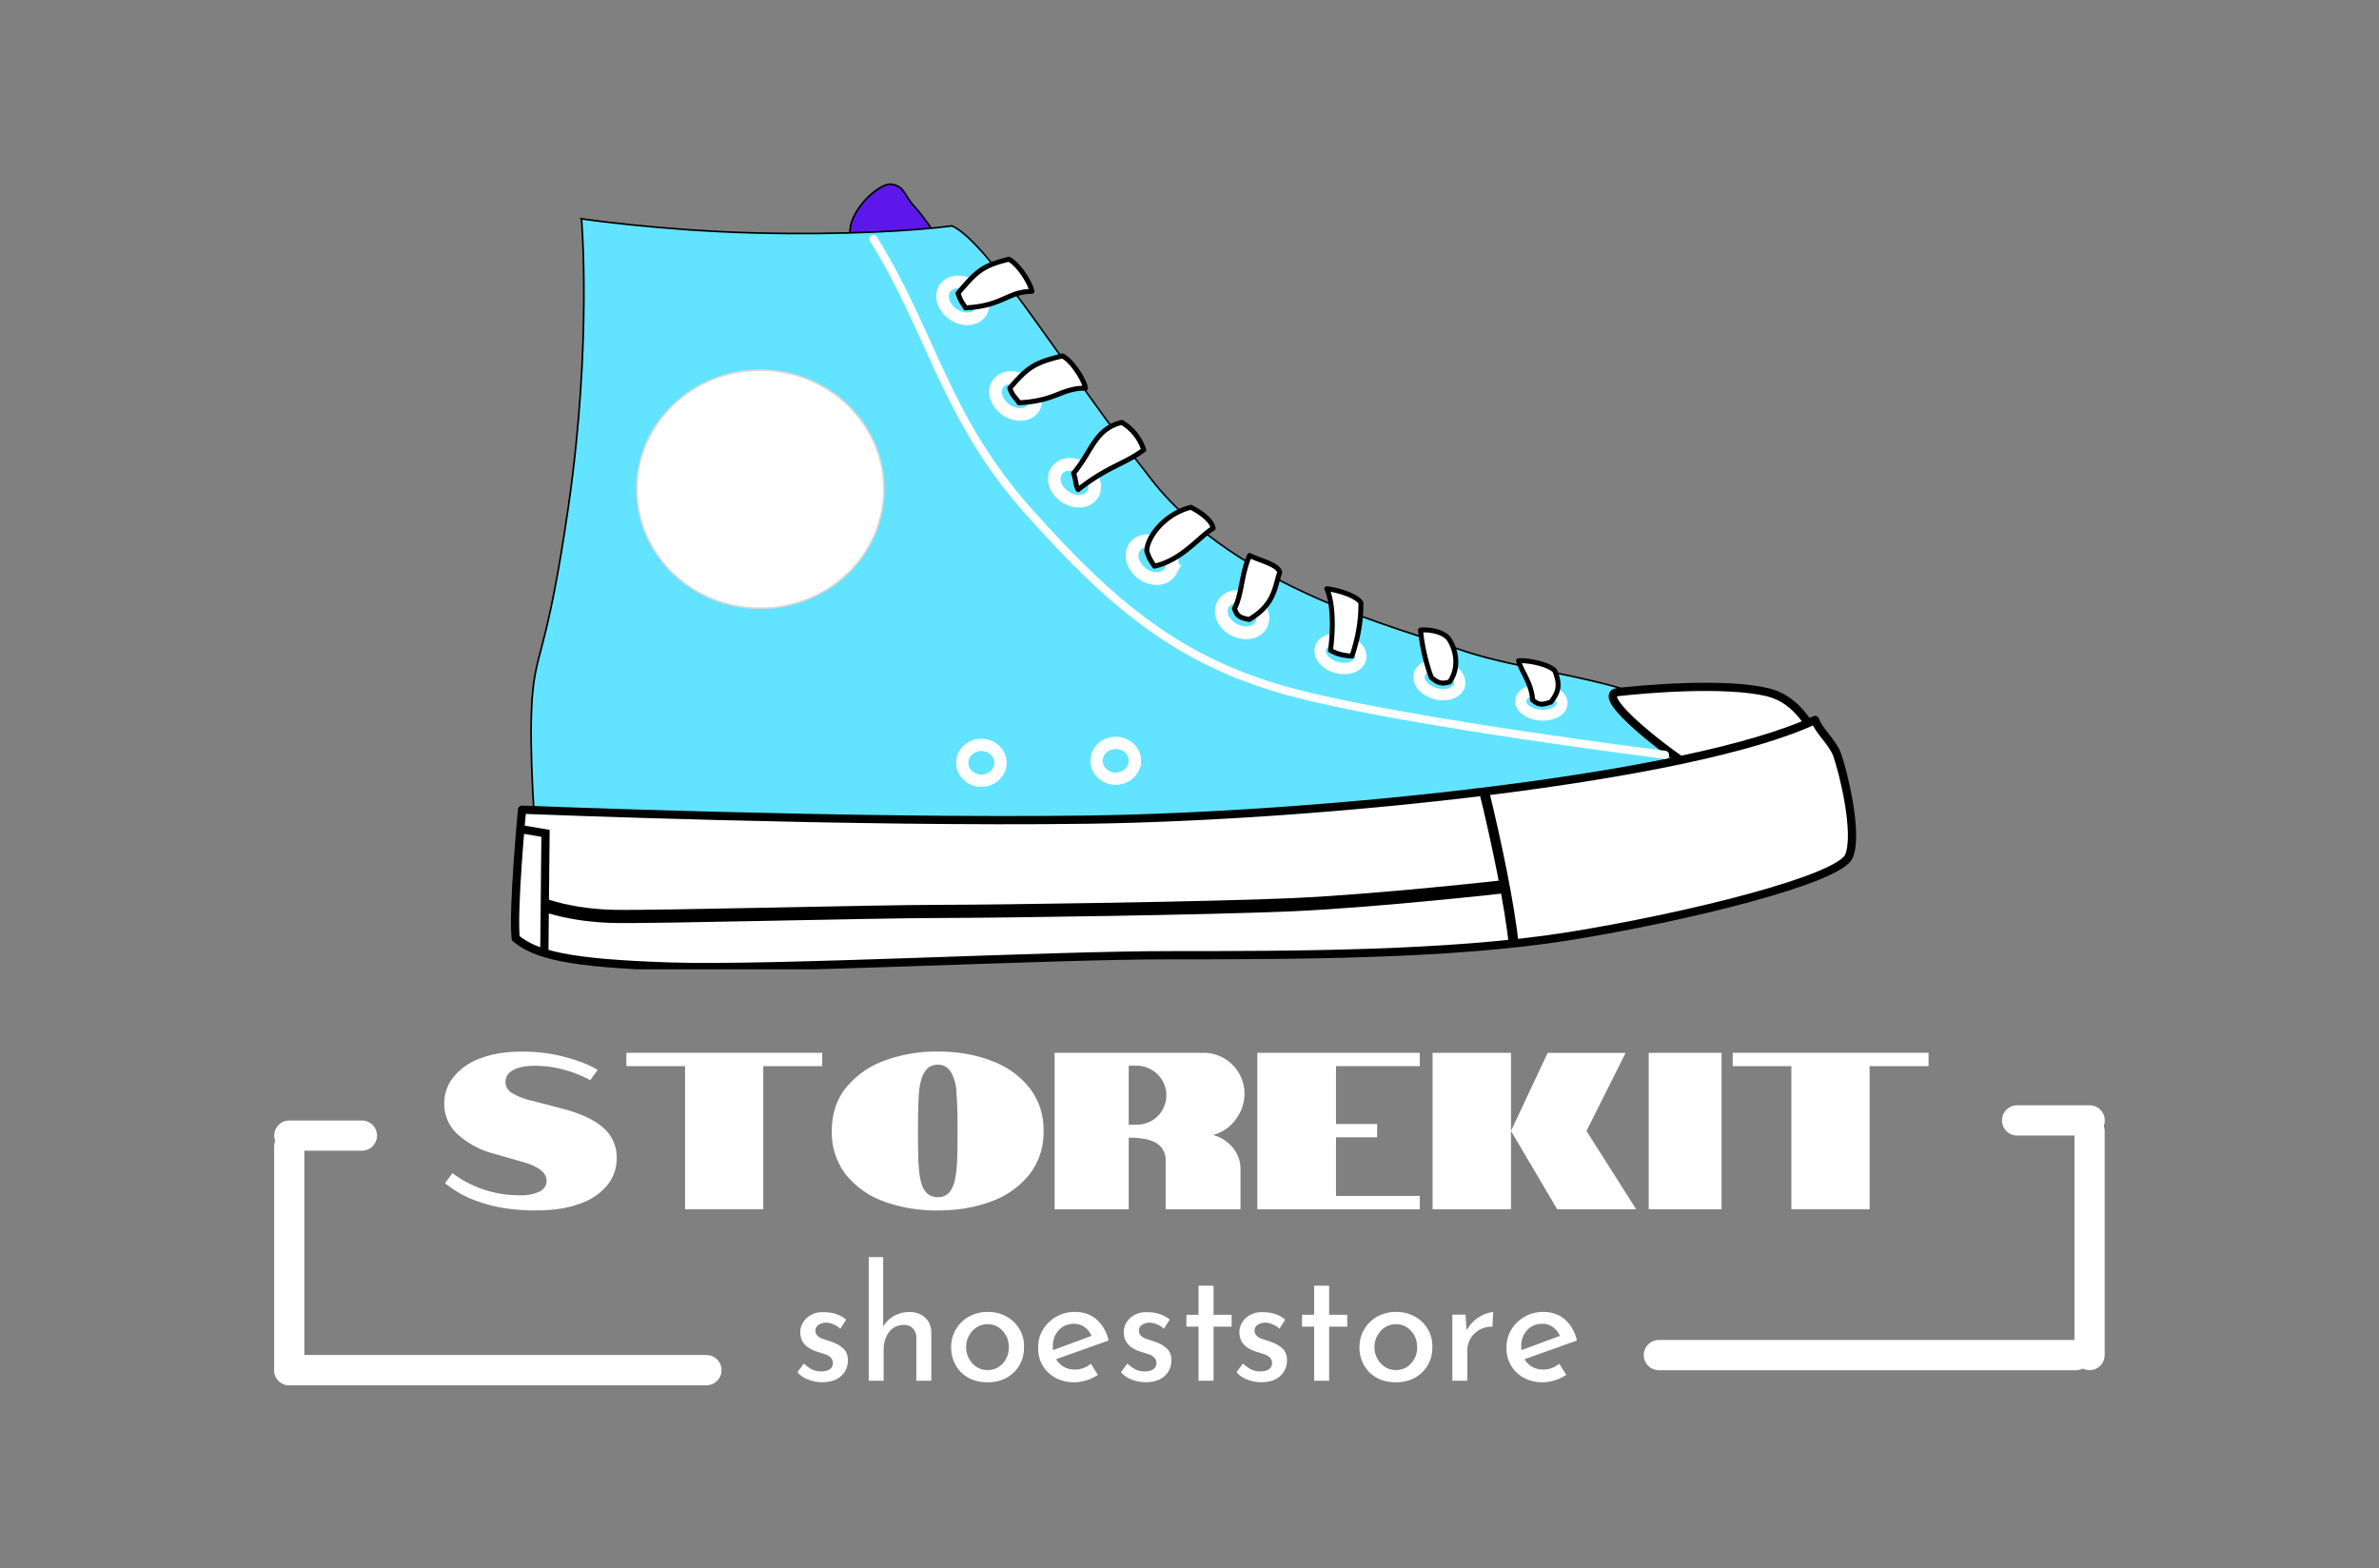 <svg xmlns="http://www.w3.org/2000/svg" xmlns:xlink="http://www.w3.org/1999/xlink" contentScriptType="text/ecmascript" version="1.0" viewBox="0 0 260.32 171.6"><rect x="0" y="0" width="260.32" height="171.6" fill="#808080" stroke="none"/><defs><path id="i" d="M13.6-10.98c1.93.52 3.38 1.21 4.34 2.07a4.23 4.23 0 0 1 1.45 3.33 4.6 4.6 0 0 1-1.03 2.94 6.6 6.6 0 0 1-3.02 2.03c-1.33.5-2.94.73-4.82.73-2.23 0-4.2-.28-5.91-.85a11.85 11.85 0 0 1-4-2.13l.81-1.1a12.12 12.12 0 0 0 7.36 2.42 4.7 4.7 0 0 0 2.19-.41c.5-.28.75-.68.75-1.18 0-.88-.88-1.57-2.63-2.06L5.92-6.1a9.42 9.42 0 0 1-4-2.17 4.53 4.53 0 0 1-1.4-3.31c0-1.07.33-2.02 1-2.88a6.6 6.6 0 0 1 2.92-2.05c1.28-.5 2.81-.75 4.6-.75 1.71 0 3.29.2 4.73.6 1.44.38 2.62.85 3.54 1.4l-.81 1.13a12.4 12.4 0 0 0-2.75-1.11 11.85 11.85 0 0 0-3.36-.47c-1.02 0-1.8.17-2.36.49-.54.3-.81.74-.81 1.3 0 .42.2.8.6 1.12a7.2 7.2 0 0 0 2.32.92zm0 0"/><path id="j" d="M6.94-15.67H.52v-1.46h21.43v1.46H15.5V0H6.94Zm0 0"/><path id="k" d="M12.13.13c-2.18 0-4.16-.34-5.93-1a9.44 9.44 0 0 1-4.17-2.97A7.52 7.52 0 0 1 .52-8.58c0-1.83.5-3.4 1.53-4.7a9.63 9.63 0 0 1 4.17-2.97 16.35 16.35 0 0 1 5.9-1.02c2.17 0 4.13.34 5.88 1.02a9.42 9.42 0 0 1 4.16 2.97 7.4 7.4 0 0 1 1.53 4.7 7.5 7.5 0 0 1-1.53 4.74A9.36 9.36 0 0 1 18-.88c-1.75.67-3.71 1-5.88 1zm0-1.46c.68 0 1.19-.3 1.51-.92.28-.47.47-1.3.56-2.52.05-.63.08-1.9.08-3.8 0-1.93-.04-3.3-.12-4.1a4.93 4.93 0 0 0-.53-2.22c-.34-.63-.84-.94-1.5-.94-.68 0-1.2.31-1.54.94-.28.5-.46 1.23-.54 2.22-.07.85-.1 2.22-.1 4.1 0 2.1.03 3.38.08 3.8.06 1.13.24 1.97.53 2.52.35.62.87.92 1.57.92zm0 0"/><path id="l" d="M.69-17.13h16.36a4.48 4.48 0 0 1 4.42 4.44c0 1.06-.33 2.01-.99 2.88a4.32 4.32 0 0 1-2.46 1.67c.88.24 1.6.7 2.17 1.39.56.69.84 1.46.84 2.33V0h-8.19v-5.31a2.14 2.14 0 0 0-1.07-1.97c-.34-.19-.7-.32-1.11-.4a9.11 9.11 0 0 0-1.2-.15l-.66-.01V0H.69Zm8.97 7.86a3.21 3.21 0 0 0 1.62-6.01 3.15 3.15 0 0 0-1.62-.44H8.8v6.47Zm0 0"/><path id="m" d="M.69-17.13h17.78v1.46H9.3v6.33h4.5v1.46H9.3v6.41h9.17V0H.69Zm0 0"/><path id="n" d="M.69-17.13h8.58V0H.69Zm8.58 8.55 4.01-8.54h8.53l-4.28 8.54L22.97 0h-8.64zm0 0"/><path id="o" d="M.69-17.13h7.97V0H.69Zm0 0"/><path id="p" d="M3.45.16a4.2 4.2 0 0 1-1.53-.29 2.86 2.86 0 0 1-1.17-.8l.7-.96c.3.28.6.5.9.66.33.14.65.21.96.21.39 0 .7-.07.94-.21a.8.8 0 0 0 .38-.7.78.78 0 0 0-.24-.6 1.21 1.21 0 0 0-.51-.33c-.2-.07-.51-.18-.96-.31-1.24-.4-1.86-1.1-1.86-2.13 0-.6.23-1.11.67-1.54a2.56 2.56 0 0 1 1.88-.66c.52 0 .98.07 1.37.2.4.13.76.33 1.1.61l-.64 1c-.19-.2-.43-.35-.72-.47a2.34 2.34 0 0 0-.81-.2c-.33 0-.6.08-.85.24a.73.73 0 0 0-.34.64c0 .21.07.4.22.54.15.15.31.25.48.32l.97.32c.6.2 1.05.46 1.38.77.33.31.5.74.5 1.28 0 .7-.25 1.28-.74 1.73-.5.45-1.18.68-2.08.68Zm0 0"/><path id="q" d="M5.9-7.52c.68 0 1.24.2 1.68.61.44.4.67.92.69 1.57V0H6.63v-4.78a1.5 1.5 0 0 0-.38-.95c-.22-.24-.55-.37-.98-.38-.43 0-.82.12-1.16.34-.34.23-.6.56-.78.99-.19.42-.28.88-.28 1.39V0H1.42v-13.53H3v7.6a3.1 3.1 0 0 1 1.16-1.15c.5-.29 1.09-.44 1.75-.44zm0 0"/><path id="r" d="M.78-3.69a3.76 3.76 0 0 1 1.95-3.33 4.2 4.2 0 0 1 2.07-.51c.77 0 1.45.17 2.04.51a3.63 3.63 0 0 1 1.91 3.33 3.7 3.7 0 0 1-1.9 3.36c-.61.33-1.3.5-2.08.5-.75 0-1.44-.15-2.05-.47A3.53 3.53 0 0 1 1.3-1.66a3.92 3.92 0 0 1-.52-2.03Zm1.64.02A2.58 2.58 0 0 0 3.58-1.5c.35.22.74.33 1.17.33.68 0 1.23-.24 1.67-.72a2.5 2.5 0 0 0 .67-1.78c0-.7-.22-1.3-.67-1.78-.44-.5-1-.74-1.67-.74-.44 0-.84.12-1.19.35a2.57 2.57 0 0 0-1.14 2.17zm0 0"/><path id="s" d="M4.8-1.22c.61 0 1.2-.21 1.76-.64l.75 1.22a4.92 4.92 0 0 1-2.54.81c-.8 0-1.51-.17-2.11-.5A3.6 3.6 0 0 1 .78-3.67c0-.7.18-1.35.53-1.94A4.05 4.05 0 0 1 4.8-7.53c.95 0 1.75.28 2.38.83a4.26 4.26 0 0 1 1.3 2.3L2.75-2.36A2.26 2.26 0 0 0 4.8-1.23zm-.11-5.01c-.67 0-1.22.23-1.66.7a2.5 2.5 0 0 0-.64 1.78c0 .17 0 .3.02.4l4.21-1.56c-.17-.4-.42-.7-.75-.95a1.88 1.88 0 0 0-1.18-.37zm0 0"/><path id="t" d="M3.75-10.4v3.18h1.98v1.3H3.75V0H2.11v-5.92H.78v-1.3h1.33v-3.19zm0 0"/><path id="u" d="M2.98-5.52a3.94 3.94 0 0 1 2.91-2.01l-.08 1.62A2.65 2.65 0 0 0 3.4-4.6c-.23.4-.34.84-.34 1.31V0H1.42v-7.23h1.44zm0 0"/><clipPath id="a"><path d="M150 118.56h11V127h-11zm0 0"/></clipPath><clipPath id="b"><path d="M149 118.56h13V128h-13zm0 0"/></clipPath><clipPath id="c"><path d="M229 168h32.8v21H229Zm0 0"/></clipPath><clipPath id="d"><path d="M114 177h147v27.8H114Zm0 0"/></clipPath><clipPath id="e"><path d="M113.3 176H261v28.8H113.3Zm0 0"/></clipPath><clipPath id="f"><path d="M214 178h16v26.8h-16zm0 0"/></clipPath><clipPath id="g"><path d="M113.3 184h9.7v20.8h-9.7zm0 0"/></clipPath><clipPath id="h"><path d="M113.3 187H231v17.8H113.3Zm0 0"/></clipPath></defs><g clip-path="url(#a)" transform="translate(-57.67 -98.72)"><path fill="#5e17eb" d="M150.86 126.14c-.1-1.8-.3-2.5.27-3.72 1-2.12 3.23-3.76 4.17-3.6 1.48.26 1.35 1.22 2.5 2.44a37.4 37.4 0 0 1 3.04 4.17zm0 0"/></g><g clip-path="url(#b)" transform="translate(-57.67 -98.72)"><path fill="none" stroke="#000" d="M221.07 263.07c-.52-10.02-1.7-13.9 1.51-20.67 5.57-11.78 17.9-20.95 23.13-20.04 8.21 1.44 7.5 6.78 13.93 13.59 6.44 6.78 16.8 23.2 16.8 23.2zm0 0" transform="matrix(.18 0 0 .18 111 78.86)"/></g><path fill="#62e3ff" stroke="#000" stroke-width=".18" d="M63.63 23.95s1.16 13.48-1.41 31.33c-2.39 16.52-3.6 15.66-4 21.3-.38 5.65.4 14.9.4 14.9s57.93 1.28 73.9.38c15.96-.9 54.33-7.44 54.33-7.44s-.26-4.88-5.54-7.58c-5.27-2.7-15.57-3.59-21.63-5.77-6.05-2.19-24.2-6.55-33.6-18.49-9.4-11.94-17.81-25.98-21.9-27.86-3.76.51-11.7 1.03-21.75.77-10.04-.26-18.8-1.54-18.8-1.54Zm0 0"/><path fill="#fff" stroke="#d8d8d8" stroke-width=".18" d="M96.72 53.54c0 7.2-6.05 13.03-13.52 13.03-7.46 0-13.52-5.83-13.52-13.03 0-7.2 6.06-13.03 13.52-13.03 7.47 0 13.52 5.84 13.52 13.03zm0 0"/><path fill="none" stroke="#fff" stroke-width="1.34" d="M109.48 83.48c0 1.08-.94 1.96-2.1 1.96-1.15 0-2.09-.88-2.09-1.96s.94-1.96 2.1-1.96c1.15 0 2.09.88 2.09 1.96zm14.7-.22c0 1.08-.94 1.96-2.1 1.96-1.15 0-2.09-.88-2.09-1.96s.94-1.96 2.1-1.96c1.15 0 2.1.88 2.1 1.96zm0 0"/><path fill="none" stroke="#fff" stroke-width="1.38" d="M107.37 34.09c-.5.89-1.8 1.07-2.92.4-1.12-.67-1.62-1.93-1.12-2.83.5-.89 1.8-1.07 2.92-.4 1.12.67 1.62 1.94 1.12 2.83zm5.8 10.46c-.5.89-1.8 1.07-2.93.4-1.11-.67-1.62-1.93-1.12-2.82.5-.9 1.8-1.08 2.92-.4 1.12.66 1.62 1.93 1.13 2.82zm6.43 9.5c-.5.89-1.8 1.07-2.92.4-1.12-.67-1.62-1.93-1.12-2.82.5-.9 1.8-1.08 2.92-.4 1.12.66 1.62 1.93 1.12 2.82zm0 0"/><path fill="none" stroke="#fff" stroke-width="1.4" d="M128.1 62.49c-.5.92-1.8 1.1-2.92.42-1.11-.7-1.61-2-1.12-2.9.5-.92 1.8-1.1 2.91-.42 1.12.68 1.62 1.98 1.13 2.9zm10.01 5.65c-.32.99-1.57 1.4-2.79.91-1.21-.48-1.94-1.67-1.6-2.66.32-.98 1.57-1.4 2.79-.91 1.21.48 1.93 1.68 1.6 2.66zm0 0"/><path fill="none" stroke="#fff" stroke-width="1.24" d="M148.83 72.25c-.32.8-1.54 1.14-2.73.75-1.19-.4-1.9-1.37-1.57-2.17.32-.8 1.54-1.13 2.73-.74 1.19.39 1.89 1.36 1.57 2.16zm10.82 2.87c-.32.8-1.55 1.13-2.73.74-1.2-.4-1.9-1.36-1.57-2.16.32-.8 1.54-1.14 2.73-.75 1.18.4 1.89 1.36 1.57 2.17zm0 0"/><path fill="none" stroke="#fff" stroke-width="1.19" d="M170.91 77.15c-.17.77-1.32 1.26-2.56 1.1-1.24-.17-2.1-.93-1.92-1.7.17-.76 1.32-1.26 2.56-1.1 1.24.17 2.1.93 1.92 1.7zm0 0"/><path fill="#fff" d="M198.7 80.09c-1.15-2.19-2.76-3.91-5.03-4.47-4.68-1.15-13.7-.35-16.48-.03-2.76.32 5.76 6.97 9.14 8.89 2.37-.97 10.91-2.46 12.37-4.4zm0 0"/><g clip-path="url(#c)" transform="translate(-57.67 -98.72)"><path fill="none" stroke="#000" stroke-width="5" d="M806.48 556.12c-6.41-12.15-15.34-21.74-27.9-24.82-26.01-6.41-76.07-1.96-91.44-.18-15.34 1.79 31.97 38.76 50.71 49.45 13.13-5.39 60.53-13.71 68.63-24.45zm0 0" transform="matrix(.18 0 0 .18 111 78.86)"/></g><g clip-path="url(#d)" transform="translate(-57.67 -98.72)"><path fill="#fff" d="M114.8 187.16s36.3 1.45 62.1 1.09c25.56-.36 65.94-4.49 79.6-10.9.41 1.24 1.9 2.4 2.42 3.83.61 1.69 2.33 8.48 1.3 11.04-1.03 2.57-17.88 6.72-30.76 8.78-12.87 2.05-30.14 2.07-43.8 2.07-13.64 0-43.25 1.6-54.58 1.23-11.35-.36-14.77-1.31-16.97-3.08-.34-3.18.7-14.06.7-14.06zm0 0"/></g><g clip-path="url(#e)" transform="translate(-57.67 -98.72)"><path fill="none" stroke="#000" stroke-linejoin="round" stroke-width="5" d="M21.09 602.63s201.34 8.06 344.46 6.04c141.83-2 365.8-24.97 441.58-60.6 2.32 6.85 10.58 13.33 13.46 21.26 3.38 9.4 12.94 47.17 7.22 61.45-5.72 14.28-99.23 37.38-170.66 48.81-71.43 11.44-167.23 11.52-242.95 11.52s-239.99 8.9-302.85 6.9c-62.98-2.03-81.92-7.33-94.12-17.16-1.9-17.69 3.86-78.22 3.86-78.22zm0 0" transform="matrix(.18 0 0 .18 111 78.86)"/></g><g clip-path="url(#f)" transform="translate(-57.67 -98.72)"><path fill="none" stroke="#000" stroke-width="6" d="M605.7 590.59c7.5 30.34 16.08 71.42 18.23 94.28" transform="matrix(.18 0 0 .18 111 78.86)"/></g><g clip-path="url(#g)" transform="translate(-57.67 -98.72)"><path fill="none" stroke="#000" stroke-width="5" d="m20.72 614.52 14.63 2.5-.72 72.14" transform="matrix(.18 0 0 .18 111 78.86)"/></g><g clip-path="url(#h)" transform="translate(-57.67 -98.72)"><path fill="none" stroke="#000" stroke-width="8" d="M34.63 660.57s16.39 6.42 42.65 6.94c26.27.5 158.09-3.02 198.48-3.04 35.87-.03 164.64-1.9 213.14-4.05 52.53-2.32 130.33-11.1 130.33-11.1" transform="matrix(.18 0 0 .18 111 78.86)"/></g><path fill="none" stroke="#fff" stroke-linecap="round" stroke-width=".88" d="M95.58 26.16c6.42 10.31 7.8 19.54 17.01 29.85 9.2 10.31 16.67 16.65 29.34 19.9 12.67 3.26 40.27 6.7 40.27 6.7"/><path fill="#fff" stroke="#000" stroke-linejoin="round" stroke-width=".54" d="M104.83 32.09c.3.91.5 1.07.83 1.6 4.08-.2 4.57-1.79 7.26-1.8-.15-.86-1.44-2.97-2.53-3.52-2.97.73-3.54 1.36-5.56 3.72zm5.67 10.39c.3.91.68 1.06 1 1.6 4.1-.21 4.59-1.6 7.28-1.6-.14-.87-1.44-2.98-2.53-3.53-2.97.73-3.74 1.17-5.75 3.53zm6.98 9.3c.3.91.19 1.27.5 1.8 3.35-2.61 4.99-2.73 7.17-4.35a5.43 5.43 0 0 0-2.4-3c-2.98.73-3.26 3.19-5.27 5.55zm8.02 8.58c.3.91.5 1.07.82 1.6 3.01-.65 5.02-3.34 6.43-4.15-.15-.86-1.35-1.74-2.44-2.29-2.97.73-4.88 3.43-4.82 4.84zm9.58 6.24c.3.92.7 1 1.6 1.2 2.81-1.63 2.81-3.59 3.35-5.16-.14-.86-2.22-1.3-3.3-1.85-.95 2.24-.81 4.2-1.65 5.82zm10.52 4.58c.66.39 1.46.58 2.34.62.76-2.29 1-4.17.97-5.83-.43-.76-2.5-1.4-3.72-1.54.8 1.86.64 4.94.4 6.75zm11 2.94c.73.64 1.17.78 2.03.5 1.2-1.74.56-3.8-.13-4.75-.56-.67-1.84-1-3.06-.92a21.2 21.2 0 0 0 1.17 5.17zm11.1 2.48c.73.64 1.12.51 1.99.24 1.07-1.32.91-2.15.46-3.41-.56-.68-2.76-1.18-3.98-1.12.21 1 1.45 2.48 1.53 4.3zm0 0"/><use xlink:actuate="onLoad" xlink:href="#i" xlink:show="embed" xlink:type="simple" width="100%" height="100%" x="105.76" y="231.07" fill="#fff" transform="translate(-57.67 -98.72)"/><use xlink:actuate="onLoad" xlink:href="#j" xlink:show="embed" xlink:type="simple" width="100%" height="100%" x="125.69" y="231.07" fill="#fff" transform="translate(-57.67 -98.72)"/><use xlink:actuate="onLoad" xlink:href="#k" xlink:show="embed" xlink:type="simple" width="100%" height="100%" x="148.17" y="231.07" fill="#fff" transform="translate(-57.67 -98.72)"/><use xlink:actuate="onLoad" xlink:href="#l" xlink:show="embed" xlink:type="simple" width="100%" height="100%" x="172.38" y="231.07" fill="#fff" transform="translate(-57.67 -98.72)"/><use xlink:actuate="onLoad" xlink:href="#m" xlink:show="embed" xlink:type="simple" width="100%" height="100%" x="194.56" y="231.07" fill="#fff" transform="translate(-57.67 -98.72)"/><use xlink:actuate="onLoad" xlink:href="#n" xlink:show="embed" xlink:type="simple" width="100%" height="100%" x="213.74" y="231.07" fill="#fff" transform="translate(-57.67 -98.72)"/><use xlink:actuate="onLoad" xlink:href="#o" xlink:show="embed" xlink:type="simple" width="100%" height="100%" x="237.39" y="231.07" fill="#fff" transform="translate(-57.67 -98.72)"/><use xlink:actuate="onLoad" xlink:href="#j" xlink:show="embed" xlink:type="simple" width="100%" height="100%" x="246.75" y="231.07" fill="#fff" transform="translate(-57.67 -98.72)"/><use xlink:actuate="onLoad" xlink:href="#p" xlink:show="embed" xlink:type="simple" width="100%" height="100%" x="144.18" y="249.83" fill="#fff" transform="translate(-57.67 -98.72)"/><use xlink:actuate="onLoad" xlink:href="#q" xlink:show="embed" xlink:type="simple" width="100%" height="100%" x="151.31" y="249.83" fill="#fff" transform="translate(-57.67 -98.72)"/><use xlink:actuate="onLoad" xlink:href="#r" xlink:show="embed" xlink:type="simple" width="100%" height="100%" x="160.97" y="249.83" fill="#fff" transform="translate(-57.67 -98.72)"/><use xlink:actuate="onLoad" xlink:href="#s" xlink:show="embed" xlink:type="simple" width="100%" height="100%" x="170.49" y="249.83" fill="#fff" transform="translate(-57.67 -98.72)"/><use xlink:actuate="onLoad" xlink:href="#p" xlink:show="embed" xlink:type="simple" width="100%" height="100%" x="179.58" y="249.83" fill="#fff" transform="translate(-57.67 -98.72)"/><use xlink:actuate="onLoad" xlink:href="#t" xlink:show="embed" xlink:type="simple" width="100%" height="100%" x="186.71" y="249.83" fill="#fff" transform="translate(-57.67 -98.72)"/><use xlink:actuate="onLoad" xlink:href="#p" xlink:show="embed" xlink:type="simple" width="100%" height="100%" x="192.23" y="249.83" fill="#fff" transform="translate(-57.67 -98.72)"/><use xlink:actuate="onLoad" xlink:href="#t" xlink:show="embed" xlink:type="simple" width="100%" height="100%" x="199.36" y="249.83" fill="#fff" transform="translate(-57.67 -98.72)"/><use xlink:actuate="onLoad" xlink:href="#r" xlink:show="embed" xlink:type="simple" width="100%" height="100%" x="205.65" y="249.83" fill="#fff" transform="translate(-57.67 -98.72)"/><use xlink:actuate="onLoad" xlink:href="#u" xlink:show="embed" xlink:type="simple" width="100%" height="100%" x="215.17" y="249.83" fill="#fff" transform="translate(-57.67 -98.72)"/><use xlink:actuate="onLoad" xlink:href="#s" xlink:show="embed" xlink:type="simple" width="100%" height="100%" x="221.74" y="249.83" fill="#fff" transform="translate(-57.67 -98.72)"/><path fill="none" stroke="#fff" stroke-linecap="round" stroke-width="3.31" d="M31.66 124.28h7.94m-7.94 25.67H77.3"/><path fill="none" stroke="#fff" stroke-linecap="round" stroke-width="3.3" d="M31.65 149.95v-24.5"/><path fill="none" stroke="#fff" stroke-linecap="round" stroke-width="3.31" d="M220.72 122.62h7.94m-47.14 25.68h45.64"/><path fill="none" stroke="#fff" stroke-linecap="round" stroke-width="3.3" d="M228.65 148.3v-24.5"/></svg>

